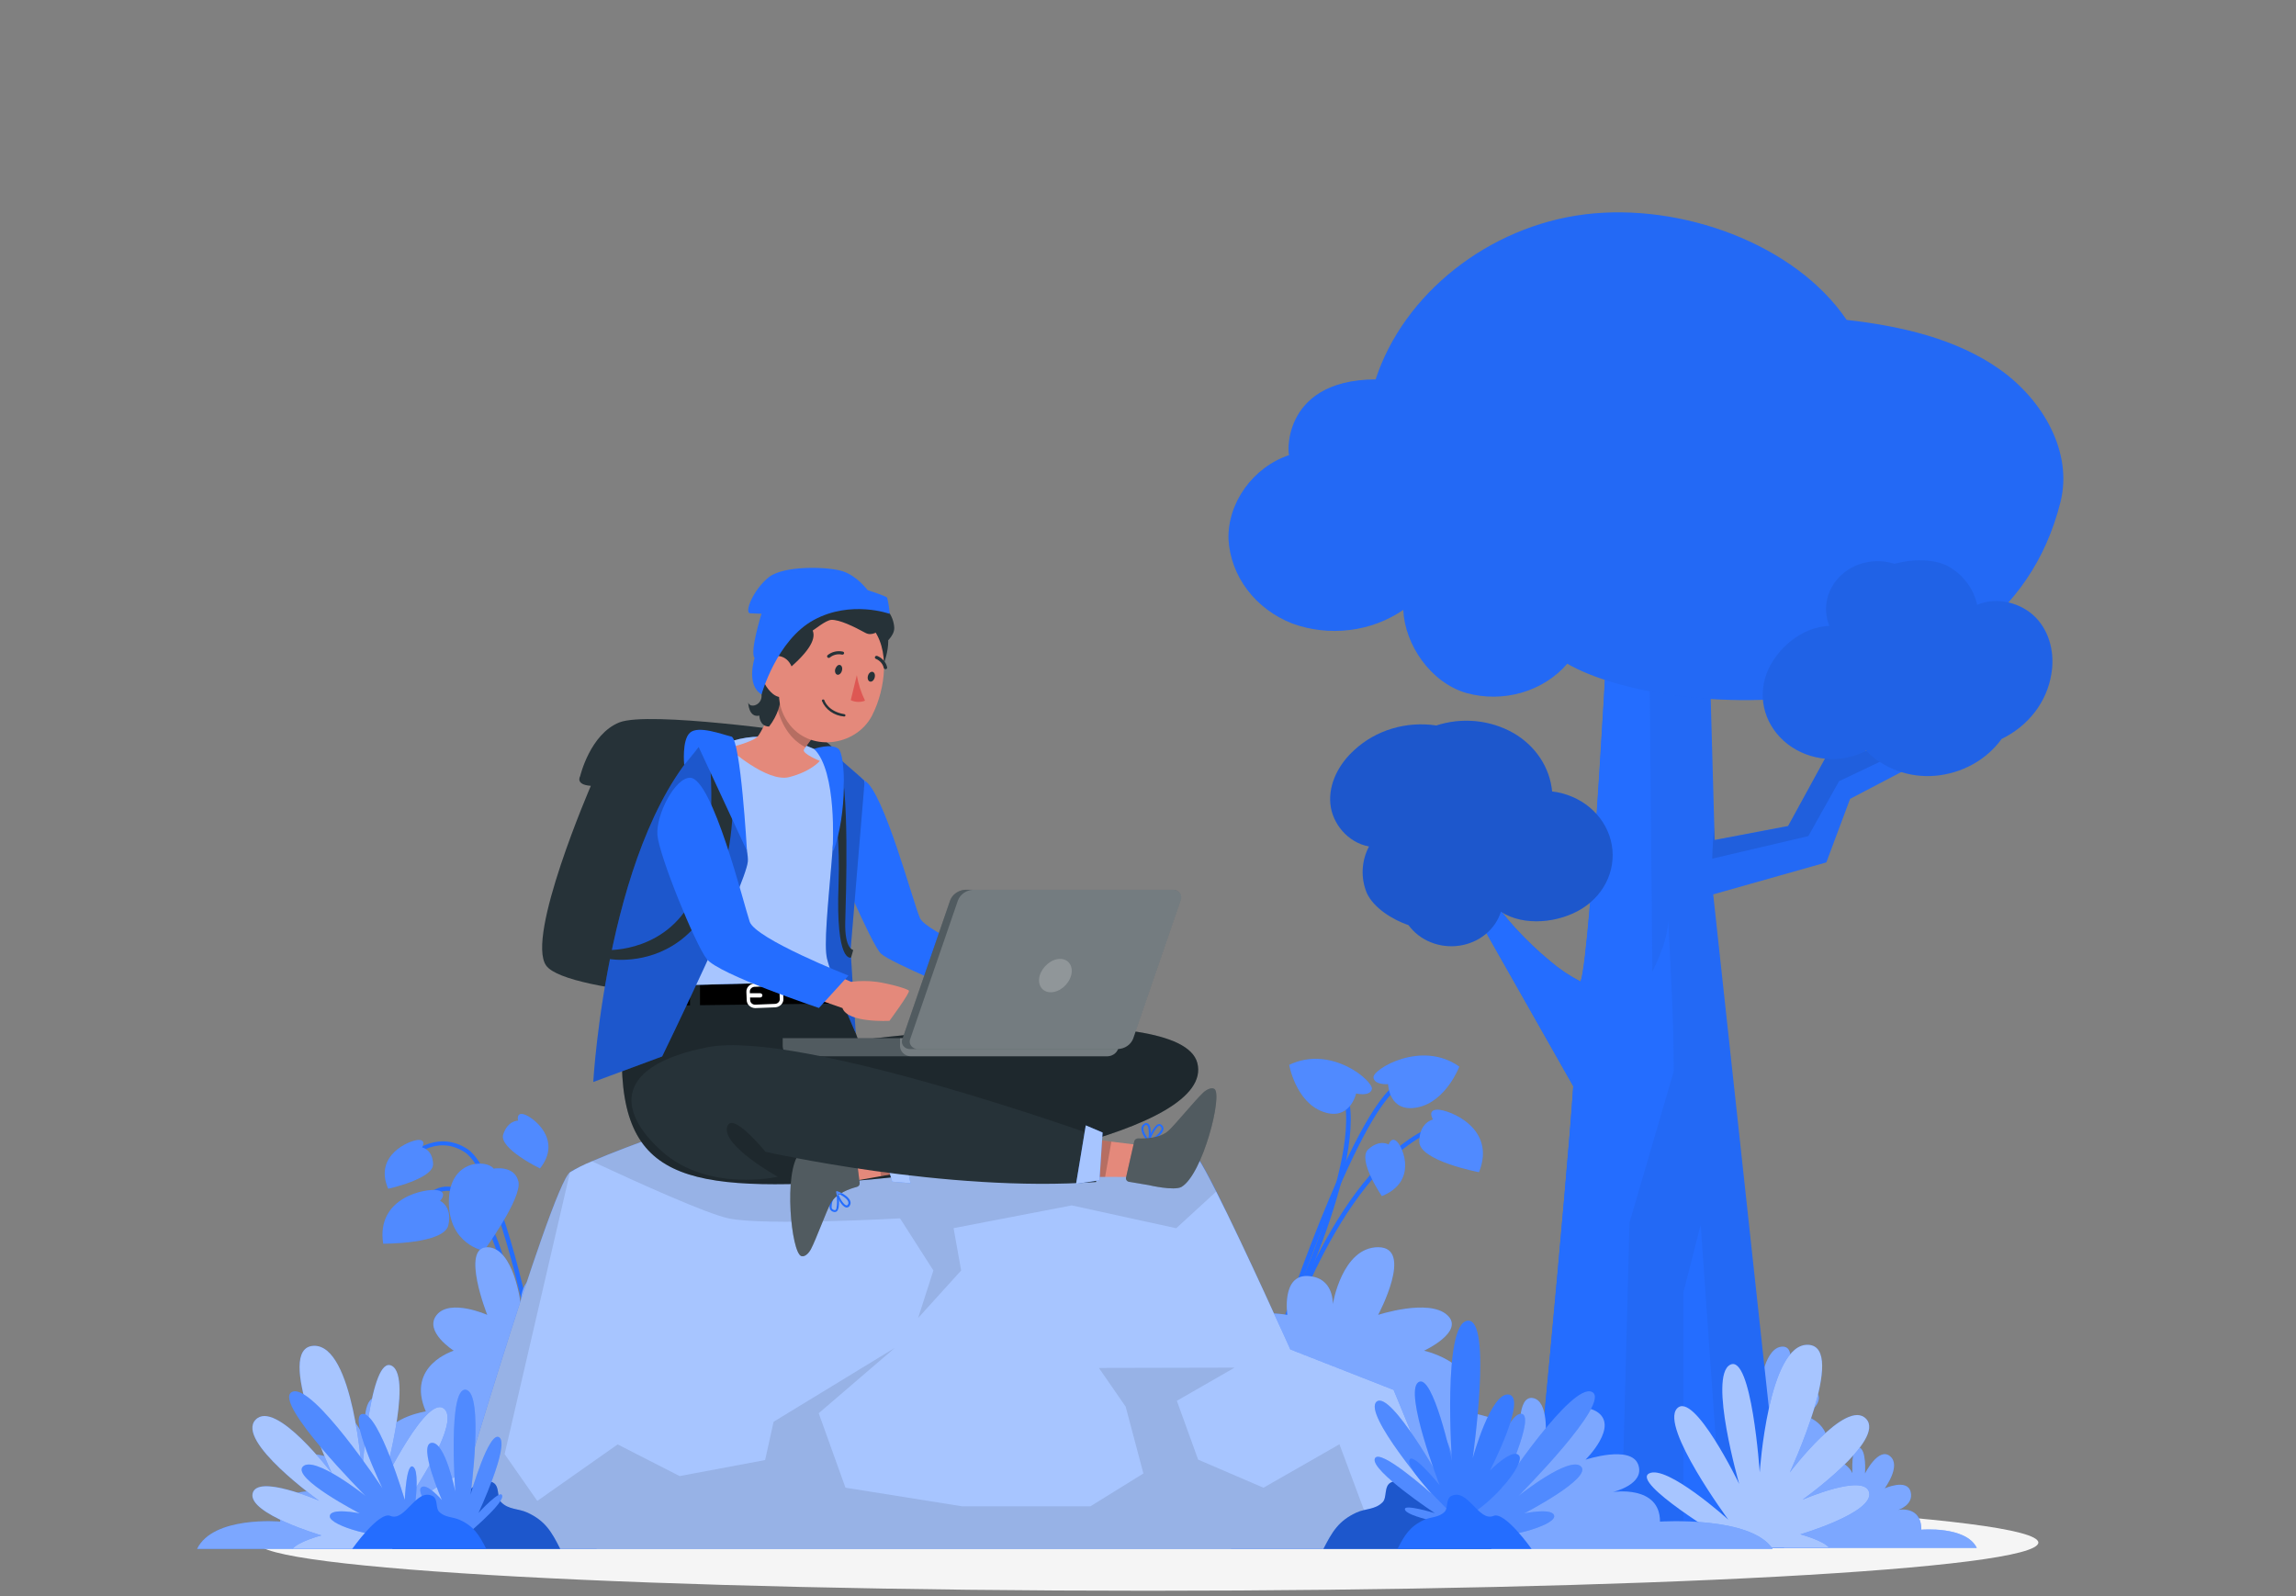 <svg width="315" height="219" viewBox="0 0 315 219" fill="none" xmlns="http://www.w3.org/2000/svg">
<rect x="0" y="0" width="315" height="219" fill="#808080" stroke="none"/>
<path d="M157.5 218.268C224.962 218.268 279.651 215.308 279.651 211.658C279.651 208.008 224.962 205.048 157.5 205.048C90.038 205.048 35.349 208.008 35.349 211.658C35.349 215.308 90.038 218.268 157.5 218.268Z" fill="#F5F5F5"/>
<path d="M234.517 202.176C234.517 202.176 232.47 202.077 232.268 196.921C232.066 191.766 235.67 190.347 238.442 190.983C238.442 190.983 238.039 187.287 239.834 187.427C241.63 187.567 241.51 190.026 241.51 190.026C241.51 190.026 242.14 184.771 244.578 184.771C247.016 184.771 244.578 190.966 244.578 190.966C244.578 190.966 247.974 189.453 249.221 190.966C250.469 192.478 247.665 194.247 247.665 194.247C247.665 194.247 252.075 195.578 250.223 199.806C250.223 199.806 253.291 200.25 254.148 202.141C254.148 202.141 253.902 198.317 255.011 198.574C256.12 198.831 255.868 202.182 255.868 202.182C255.868 202.182 257.707 198.504 259.301 199.8C260.895 201.096 258.57 204.22 258.57 204.22C258.57 204.22 261.639 202.842 262.124 204.67C262.609 206.497 260.41 207.18 260.41 207.18C260.41 207.18 263.598 206.497 263.598 209.89C263.598 209.89 269.734 209.347 271.208 212.395H234.668L234.517 202.176Z" fill="#246DFF"/>
<path opacity="0.4" d="M234.517 202.176C234.517 202.176 232.47 202.077 232.268 196.921C232.066 191.766 235.67 190.347 238.442 190.983C238.442 190.983 238.039 187.287 239.834 187.427C241.63 187.567 241.51 190.026 241.51 190.026C241.51 190.026 242.14 184.771 244.578 184.771C247.016 184.771 244.578 190.966 244.578 190.966C244.578 190.966 247.974 189.453 249.221 190.966C250.469 192.478 247.665 194.247 247.665 194.247C247.665 194.247 252.075 195.578 250.223 199.806C250.223 199.806 253.291 200.25 254.148 202.141C254.148 202.141 253.902 198.317 255.011 198.574C256.12 198.831 255.868 202.182 255.868 202.182C255.868 202.182 257.707 198.504 259.301 199.8C260.895 201.096 258.57 204.22 258.57 204.22C258.57 204.22 261.639 202.842 262.124 204.67C262.609 206.497 260.41 207.18 260.41 207.18C260.41 207.18 263.598 206.497 263.598 209.89C263.598 209.89 269.734 209.347 271.208 212.395H234.668L234.517 202.176Z" fill="white"/>
<path d="M215.845 149.041C214.963 162.471 210.175 212.102 210.175 212.102L244.768 212.4L235.041 122.719L250.564 118.329L253.821 109.611L266.931 102.739L273.338 93.618L270.863 93.034L263.788 101.454L255.535 103.118L259.069 95.358H255.15L245.322 113.33L235.242 115.246L234.323 82.547C224.192 86.933 220.954 79.628 220.954 79.628C220.954 79.628 218.333 130.812 216.859 134.678C215.366 133.908 213.977 132.977 212.72 131.904C209.301 129.084 206.332 125.828 203.9 122.235L203.27 121.271H200.12L215.845 149.041Z" fill="#246DFF"/>
<g opacity="0.2">
<path opacity="0.2" d="M215.844 149.041C214.962 162.471 210.174 212.102 210.174 212.102L244.767 212.4L235.04 122.719L250.563 118.329L253.821 109.611L266.931 102.739L273.338 93.618L270.862 93.034L263.787 101.454L255.534 103.118L259.068 95.358H255.15L245.322 113.33L235.242 115.246L234.322 82.547C224.192 86.933 220.953 79.628 220.953 79.628C220.953 79.628 218.333 130.812 216.858 134.678C215.366 133.908 213.976 132.977 212.719 131.904C209.301 129.084 206.331 125.828 203.899 122.235L203.269 121.271H200.119L215.844 149.041Z" fill="black"/>
</g>
<path opacity="0.1" d="M252.308 107.188L248.094 114.721L234.908 117.815C234.908 117.815 234.952 115.894 235.166 113.43L235.223 115.275L245.303 113.36L255.15 95.388H259.081L255.547 103.148L263.8 101.484L270.875 93.064L271.221 93.14L265.772 100.783L252.308 107.188Z" fill="black"/>
<path d="M233.327 168.054L236.439 212.33L230.951 212.284V177.338L233.327 168.054Z" fill="#246DFF"/>
<path d="M215.843 149.042L200.093 121.301H203.243L203.873 122.264C206.305 125.858 209.274 129.113 212.693 131.933C213.95 133.006 215.339 133.937 216.832 134.707C218.306 130.841 220.927 79.657 220.927 79.657C221.436 80.658 222.176 81.543 223.095 82.25C224.014 82.956 225.089 83.466 226.244 83.745C226.391 100.277 226.54 116.809 226.692 133.341C227.807 131.005 228.777 128.734 228.871 126.287C229.205 133.06 229.653 140.341 229.621 147.027L223.561 167.75L222.389 212.207L210.192 212.102C210.192 212.102 214.961 162.471 215.843 149.042Z" fill="#246DFF"/>
<path d="M176.91 62.426C171.87 64.096 168.386 69.042 168.544 74.011C168.689 76.499 169.585 78.9 171.13 80.94C172.675 82.979 174.806 84.576 177.282 85.549C179.784 86.461 182.495 86.769 185.161 86.443C187.827 86.118 190.36 85.169 192.521 83.686C192.742 88.457 196.257 93.641 201.165 95.084C203.644 95.772 206.289 95.757 208.758 95.041C211.228 94.325 213.411 92.941 215.025 91.067C228.255 98.768 274.56 101.623 282.7 68.826C284.375 62.053 280.306 54.883 274.34 50.673C268.373 46.463 260.788 44.74 253.348 43.894C246.286 33.471 230.624 27.778 217.438 29.413C204.252 31.048 192.578 40.279 188.729 52.056C175.316 52.115 176.715 63.261 176.91 62.426Z" fill="#246DFF"/>
<g opacity="0.2">
<path opacity="0.2" d="M176.91 62.426C171.87 64.096 168.386 69.042 168.544 74.011C168.689 76.499 169.585 78.9 171.13 80.94C172.675 82.979 174.806 84.576 177.282 85.549C179.784 86.461 182.495 86.769 185.161 86.443C187.827 86.118 190.36 85.169 192.521 83.686C192.742 88.457 196.257 93.641 201.165 95.084C203.644 95.772 206.289 95.757 208.758 95.041C211.228 94.325 213.411 92.941 215.025 91.067C228.255 98.768 274.56 101.623 282.7 68.826C284.375 62.053 280.306 54.883 274.34 50.673C268.373 46.463 260.788 44.74 253.348 43.894C246.286 33.471 230.624 27.778 217.438 29.413C204.252 31.048 192.578 40.279 188.729 52.056C175.316 52.115 176.715 63.261 176.91 62.426Z" fill="black"/>
</g>
<path d="M193.247 126.942C194 127.975 195.055 128.789 196.289 129.287C197.522 129.785 198.884 129.947 200.213 129.754C201.542 129.561 202.785 129.021 203.795 128.197C204.805 127.373 205.541 126.3 205.917 125.102C209.067 127.146 213.893 126.644 217.068 124.653C218.669 123.648 219.902 122.215 220.603 120.545C221.304 118.875 221.44 117.046 220.992 115.302C220.544 113.559 219.533 111.983 218.095 110.785C216.657 109.587 214.859 108.823 212.941 108.596C212.789 106.969 212.23 105.397 211.308 104.006C210.386 102.614 209.127 101.441 207.63 100.579C206.062 99.688 204.3 99.133 202.471 98.954C200.642 98.775 198.793 98.977 197.059 99.545C195.03 99.238 192.95 99.384 190.994 99.97C189.037 100.556 187.259 101.565 185.807 102.914C183.684 104.824 182.273 107.533 182.519 110.266C182.764 112.998 184.919 115.62 187.823 116.14C187.304 117.129 187.009 118.208 186.957 119.307C186.905 120.407 187.097 121.505 187.521 122.533C188.459 124.565 190.992 126.165 193.247 126.942Z" fill="#246DFF"/>
<path opacity="0.2" d="M193.247 126.942C194 127.975 195.055 128.789 196.289 129.287C197.522 129.785 198.884 129.947 200.213 129.754C201.542 129.561 202.785 129.021 203.795 128.197C204.805 127.373 205.541 126.3 205.917 125.102C209.067 127.146 213.893 126.644 217.068 124.653C218.669 123.648 219.902 122.215 220.603 120.545C221.304 118.875 221.44 117.046 220.992 115.302C220.544 113.559 219.533 111.983 218.095 110.785C216.657 109.587 214.859 108.823 212.941 108.596C212.789 106.969 212.23 105.397 211.308 104.006C210.386 102.614 209.127 101.441 207.63 100.579C206.062 99.688 204.3 99.133 202.471 98.954C200.642 98.775 198.793 98.977 197.059 99.545C195.03 99.238 192.95 99.384 190.994 99.97C189.037 100.556 187.259 101.565 185.807 102.914C183.684 104.824 182.273 107.533 182.519 110.266C182.764 112.998 184.919 115.62 187.823 116.14C187.304 117.129 187.009 118.208 186.957 119.307C186.905 120.407 187.097 121.505 187.521 122.533C188.459 124.565 190.992 126.165 193.247 126.942Z" fill="black"/>
<path d="M259.912 77.356C258.64 76.949 257.27 76.887 255.961 77.176C254.652 77.465 253.46 78.093 252.522 78.987C251.585 79.882 250.942 81.005 250.669 82.226C250.395 83.447 250.503 84.715 250.978 85.881C247.148 85.992 243.601 89.092 242.354 92.45C241.723 94.142 241.664 95.972 242.183 97.697C242.702 99.421 243.775 100.959 245.26 102.104C246.745 103.249 248.571 103.949 250.495 104.109C252.419 104.269 254.35 103.882 256.031 103.001C257.209 104.216 258.676 105.16 260.317 105.758C261.957 106.356 263.725 106.592 265.481 106.446C267.312 106.284 269.082 105.747 270.661 104.872C272.24 103.997 273.589 102.808 274.61 101.389C276.431 100.508 278.001 99.238 279.188 97.683C280.376 96.129 281.147 94.335 281.439 92.45C281.899 89.746 281.275 86.792 279.303 84.742C277.331 82.693 273.917 81.823 271.258 82.991C271.028 81.915 270.564 80.894 269.894 79.99C269.223 79.086 268.36 78.319 267.358 77.736C265.286 76.597 262.218 76.725 259.912 77.356Z" fill="#246DFF"/>
<path opacity="0.1" d="M259.912 77.356C258.64 76.949 257.27 76.887 255.961 77.176C254.652 77.465 253.46 78.093 252.522 78.987C251.585 79.882 250.942 81.005 250.669 82.226C250.395 83.447 250.503 84.715 250.978 85.881C247.148 85.992 243.601 89.092 242.354 92.45C241.723 94.142 241.664 95.972 242.183 97.697C242.702 99.421 243.775 100.959 245.26 102.104C246.745 103.249 248.571 103.949 250.495 104.109C252.419 104.269 254.35 103.882 256.031 103.001C257.209 104.216 258.676 105.16 260.317 105.758C261.957 106.356 263.725 106.592 265.481 106.446C267.312 106.284 269.082 105.747 270.661 104.872C272.24 103.997 273.589 102.808 274.61 101.389C276.431 100.508 278.001 99.238 279.188 97.683C280.376 96.129 281.147 94.335 281.439 92.45C281.899 89.746 281.275 86.792 279.303 84.742C277.331 82.693 273.917 81.823 271.258 82.991C271.028 81.915 270.564 80.894 269.894 79.99C269.223 79.086 268.36 78.319 267.358 77.736C265.286 76.597 262.218 76.725 259.912 77.356Z" fill="black"/>
<path d="M236.532 211.105C236.532 211.105 223.825 203.473 226.238 202.177C228.651 200.881 237.118 208.512 237.118 208.512C237.118 208.512 227.756 195.818 230.068 193.272C232.38 190.727 238.611 203.619 238.611 203.619C238.611 203.619 234.377 188.882 237.351 187.27C240.324 185.658 241.427 202.037 241.427 202.037C241.427 202.037 242.592 184.286 248.073 184.52C253.554 184.753 245.553 202.037 245.553 202.037C245.553 202.037 253.284 191.766 256.024 194.68C258.765 197.593 247.299 205.774 247.299 205.774C247.299 205.774 255.873 202.043 256.446 204.81C257.019 207.578 246.996 210.527 246.996 210.527C246.996 210.527 250.215 211.385 250.965 212.389H233.842C233.842 212.389 233.565 211.636 236.532 211.105Z" fill="#246DFF"/>
<path opacity="0.6" d="M236.532 211.105C236.532 211.105 223.825 203.473 226.238 202.177C228.651 200.881 237.118 208.512 237.118 208.512C237.118 208.512 227.756 195.818 230.068 193.272C232.38 190.727 238.611 203.619 238.611 203.619C238.611 203.619 234.377 188.882 237.351 187.27C240.324 185.658 241.427 202.037 241.427 202.037C241.427 202.037 242.592 184.286 248.073 184.52C253.554 184.753 245.553 202.037 245.553 202.037C245.553 202.037 253.284 191.766 256.024 194.68C258.765 197.593 247.299 205.774 247.299 205.774C247.299 205.774 255.873 202.043 256.446 204.81C257.019 207.578 246.996 210.527 246.996 210.527C246.996 210.527 250.215 211.385 250.965 212.389H233.842C233.842 212.389 233.565 211.636 236.532 211.105Z" fill="white"/>
<path d="M72.243 181.524C72.199 181.314 67.941 160.836 63.783 158.11C59.744 155.47 56.223 159.096 56.097 159.277L55.624 158.898C55.662 158.851 59.65 154.723 64.142 157.666C68.514 160.521 72.684 180.59 72.861 181.442L72.243 181.524Z" fill="#246DFF"/>
<path d="M70.66 183.212C70.66 183.072 69.085 168.994 64.19 164.673C63.006 163.628 61.847 163.219 60.744 163.458C58.123 164.013 56.504 167.943 56.492 167.984L55.899 167.779C55.969 167.604 57.651 163.517 60.599 162.886C61.922 162.606 63.277 163.061 64.625 164.247C69.665 168.719 71.227 182.569 71.29 183.153L70.66 183.212Z" fill="#246DFF"/>
<path d="M67.725 160.352C67.725 160.352 70.573 159.82 71.121 162.103C71.669 164.386 66.383 171.627 66.383 171.627C66.383 171.627 61.583 170.768 61.583 164.918C61.583 159.067 66.78 159.049 67.725 160.352Z" fill="#246DFF"/>
<path opacity="0.2" d="M67.725 160.352C67.725 160.352 70.573 159.82 71.121 162.103C71.669 164.386 66.383 171.627 66.383 171.627C66.383 171.627 61.583 170.768 61.583 164.918C61.583 159.067 66.78 159.049 67.725 160.352Z" fill="white"/>
<path d="M60.373 164.766C60.373 164.766 61.52 163.598 60.014 163.312C58.509 163.026 51.56 164.223 52.574 170.646C52.574 170.646 60.915 170.71 61.508 168.117C62.1 165.525 60.373 164.766 60.373 164.766Z" fill="#246DFF"/>
<path opacity="0.2" d="M60.373 164.766C60.373 164.766 61.52 163.598 60.014 163.312C58.509 163.026 51.56 164.223 52.574 170.646C52.574 170.646 60.915 170.71 61.508 168.117C62.1 165.525 60.373 164.766 60.373 164.766Z" fill="white"/>
<path d="M71.083 153.76C71.083 153.76 70.762 152.592 71.883 152.896C73.005 153.199 77.27 156.317 74.082 160.323C74.082 160.323 68.412 157.578 69.042 155.652C69.672 153.725 71.083 153.76 71.083 153.76Z" fill="#246DFF"/>
<path opacity="0.2" d="M71.083 153.76C71.083 153.76 70.762 152.592 71.883 152.896C73.005 153.199 77.27 156.317 74.082 160.323C74.082 160.323 68.412 157.578 69.042 155.652C69.672 153.725 71.083 153.76 71.083 153.76Z" fill="white"/>
<path d="M175.883 185.722L175.253 185.564C175.329 185.325 182.599 161.344 195.747 154.886L196.043 155.4C183.154 161.747 175.953 185.482 175.883 185.722Z" fill="#246DFF"/>
<path d="M176.003 183.013L175.43 182.767C175.562 182.516 188.106 157.105 183.784 149.036L184.345 148.779C188.805 157.093 176.526 181.962 176.003 183.013Z" fill="#246DFF"/>
<path d="M175.511 184.851L174.881 184.682C175.31 183.363 185.383 152.352 191.828 148.539L192.168 149.03C185.944 152.726 175.612 184.53 175.511 184.851Z" fill="#246DFF"/>
<path d="M186.051 150.034C186.051 150.034 187.941 150.496 188.212 149.451C188.483 148.405 182.699 143.314 176.872 146.111C176.872 146.111 177.754 151.167 181.483 152.534C185.213 153.9 186.051 150.034 186.051 150.034Z" fill="#246DFF"/>
<path opacity="0.2" d="M186.051 150.034C186.051 150.034 187.941 150.496 188.212 149.451C188.483 148.405 182.699 143.314 176.872 146.111C176.872 146.111 177.754 151.167 181.483 152.534C185.213 153.9 186.051 150.034 186.051 150.034Z" fill="white"/>
<path d="M190.444 148.755C190.444 148.755 188.503 148.907 188.434 147.81C188.365 146.712 195.017 142.654 200.209 146.35C200.209 146.35 198.382 151.184 194.45 151.949C190.519 152.714 190.444 148.755 190.444 148.755Z" fill="#246DFF"/>
<path opacity="0.2" d="M190.444 148.755C190.444 148.755 188.503 148.907 188.434 147.81C188.365 146.712 195.017 142.654 200.209 146.35C200.209 146.35 198.382 151.184 194.45 151.949C190.519 152.714 190.444 148.755 190.444 148.755Z" fill="white"/>
<path d="M196.598 153.608C196.598 153.608 195.741 152.236 197.272 152.26C198.803 152.283 205.349 154.759 202.911 160.837C202.911 160.837 194.721 159.29 194.721 156.645C194.721 154 196.598 153.608 196.598 153.608Z" fill="#246DFF"/>
<path opacity="0.2" d="M196.598 153.608C196.598 153.608 195.741 152.236 197.272 152.26C198.803 152.283 205.349 154.759 202.911 160.837C202.911 160.837 194.721 159.29 194.721 156.645C194.721 154 196.598 153.608 196.598 153.608Z" fill="white"/>
<path d="M190.518 157.041C190.518 157.041 190.877 155.873 191.684 156.667C192.49 157.461 194.5 162.121 189.586 164.118C189.586 164.118 186.152 159.12 187.727 157.695C189.302 156.27 190.518 157.041 190.518 157.041Z" fill="#246DFF"/>
<path opacity="0.2" d="M190.518 157.041C190.518 157.041 190.877 155.873 191.684 156.667C192.49 157.461 194.5 162.121 189.586 164.118C189.586 164.118 186.152 159.12 187.727 157.695C189.302 156.27 190.518 157.041 190.518 157.041Z" fill="white"/>
<path d="M57.916 157.438C57.916 157.438 58.547 156.364 57.368 156.416C56.19 156.469 51.239 158.501 53.261 163.108C53.261 163.108 59.485 161.747 59.416 159.721C59.347 157.695 57.916 157.438 57.916 157.438Z" fill="#246DFF"/>
<path opacity="0.2" d="M57.916 157.438C57.916 157.438 58.547 156.364 57.368 156.416C56.19 156.469 51.239 158.501 53.261 163.108C53.261 163.108 59.485 161.747 59.416 159.721C59.347 157.695 57.916 157.438 57.916 157.438Z" fill="white"/>
<path d="M168.638 197.231C168.638 197.231 164.48 197.079 164.071 189.308C163.661 181.536 171.001 179.463 176.614 180.415C176.614 180.415 175.789 174.879 179.443 175.084C183.097 175.288 182.845 178.984 182.845 178.984C182.845 178.984 184.105 171.137 189.075 171.131C194.046 171.125 189.075 180.415 189.075 180.415C189.075 180.415 195.974 178.149 198.525 180.415C201.077 182.68 195.375 185.331 195.375 185.331C195.375 185.331 204.315 187.322 200.579 193.663C200.579 193.663 206.81 194.329 208.555 197.167C208.555 197.167 208.057 191.439 210.3 191.824C212.543 192.209 212.039 197.231 212.039 197.231C212.039 197.231 215.781 191.713 219.019 193.663C222.257 195.614 217.526 200.285 217.526 200.285C217.526 200.285 223.757 198.218 224.752 200.956C225.748 203.695 221.262 204.722 221.262 204.722C221.262 204.722 227.745 203.695 227.745 208.78C227.745 208.78 240.206 207.963 243.199 212.529H168.89L168.638 197.231Z" fill="#246DFF"/>
<path opacity="0.4" d="M168.638 197.231C168.638 197.231 164.48 197.079 164.071 189.308C163.661 181.536 171.001 179.463 176.614 180.415C176.614 180.415 175.789 174.879 179.443 175.084C183.097 175.288 182.845 178.984 182.845 178.984C182.845 178.984 184.105 171.137 189.075 171.131C194.046 171.125 189.075 180.415 189.075 180.415C189.075 180.415 195.974 178.149 198.525 180.415C201.077 182.68 195.375 185.331 195.375 185.331C195.375 185.331 204.315 187.322 200.579 193.663C200.579 193.663 206.81 194.329 208.555 197.167C208.555 197.167 208.057 191.439 210.3 191.824C212.543 192.209 212.039 197.231 212.039 197.231C212.039 197.231 215.781 191.713 219.019 193.663C222.257 195.614 217.526 200.285 217.526 200.285C217.526 200.285 223.757 198.218 224.752 200.956C225.748 203.695 221.262 204.722 221.262 204.722C221.262 204.722 227.745 203.695 227.745 208.78C227.745 208.78 240.206 207.963 243.199 212.529H168.89L168.638 197.231Z" fill="white"/>
<path d="M81.939 197.231C81.939 197.231 85.007 197.079 85.309 189.307C85.612 181.536 80.212 179.463 76.054 180.415C76.054 180.415 76.684 174.879 73.969 175.084C71.254 175.288 71.449 178.984 71.449 178.984C71.449 178.984 70.529 171.136 66.85 171.131C63.171 171.125 66.85 180.415 66.85 180.415C66.85 180.415 61.766 178.149 59.92 180.415C58.074 182.68 62.257 185.331 62.257 185.331C62.257 185.331 55.661 187.322 58.421 193.663C58.421 193.663 53.822 194.329 52.536 197.167C52.536 197.167 52.902 191.438 51.276 191.824C49.651 192.209 50.017 197.231 50.017 197.231C50.017 197.231 47.263 191.713 44.869 193.663C42.475 195.613 45.972 200.285 45.972 200.285C45.972 200.285 41.379 198.218 40.642 200.956C39.905 203.694 43.219 204.722 43.219 204.722C43.219 204.722 38.437 203.694 38.437 208.78C38.437 208.78 29.245 207.963 27.034 212.529H81.844L81.939 197.231Z" fill="#246DFF"/>
<path opacity="0.4" d="M81.939 197.231C81.939 197.231 85.007 197.079 85.309 189.307C85.612 181.536 80.212 179.463 76.054 180.415C76.054 180.415 76.684 174.879 73.969 175.084C71.254 175.288 71.449 178.984 71.449 178.984C71.449 178.984 70.529 171.136 66.85 171.131C63.171 171.125 66.85 180.415 66.85 180.415C66.85 180.415 61.766 178.149 59.92 180.415C58.074 182.68 62.257 185.331 62.257 185.331C62.257 185.331 55.661 187.322 58.421 193.663C58.421 193.663 53.822 194.329 52.536 197.167C52.536 197.167 52.902 191.438 51.276 191.824C49.651 192.209 50.017 197.231 50.017 197.231C50.017 197.231 47.263 191.713 44.869 193.663C42.475 195.613 45.972 200.285 45.972 200.285C45.972 200.285 41.379 198.218 40.642 200.956C39.905 203.694 43.219 204.722 43.219 204.722C43.219 204.722 38.437 203.694 38.437 208.78C38.437 208.78 29.245 207.963 27.034 212.529H81.844L81.939 197.231Z" fill="white"/>
<path d="M54.582 211.233C54.582 211.233 67.283 203.601 64.889 202.317C62.495 201.032 53.99 208.646 53.99 208.646C53.99 208.646 63.352 195.952 61.04 193.406C58.728 190.861 52.497 203.753 52.497 203.753C52.497 203.753 56.73 189.015 53.757 187.404C50.783 185.792 49.668 202.176 49.668 202.176C49.668 202.176 48.509 184.42 43.022 184.66C37.534 184.899 45.542 202.176 45.542 202.176C45.542 202.176 37.799 191.894 35.052 194.814C32.305 197.733 43.771 205.908 43.771 205.908C43.771 205.908 35.197 202.176 34.649 204.956C34.101 207.735 44.099 210.672 44.099 210.672C44.099 210.672 40.873 211.53 40.13 212.529H57.272C57.272 212.529 57.543 211.77 54.582 211.233Z" fill="#246DFF"/>
<path opacity="0.6" d="M54.582 211.233C54.582 211.233 67.283 203.601 64.889 202.317C62.495 201.032 53.99 208.646 53.99 208.646C53.99 208.646 63.352 195.952 61.04 193.406C58.728 190.861 52.497 203.753 52.497 203.753C52.497 203.753 56.73 189.015 53.757 187.404C50.783 185.792 49.668 202.176 49.668 202.176C49.668 202.176 48.509 184.42 43.022 184.66C37.534 184.899 45.542 202.176 45.542 202.176C45.542 202.176 37.799 191.894 35.052 194.814C32.305 197.733 43.771 205.908 43.771 205.908C43.771 205.908 35.197 202.176 34.649 204.956C34.101 207.735 44.099 210.672 44.099 210.672C44.099 210.672 40.873 211.53 40.13 212.529H57.272C57.272 212.529 57.543 211.77 54.582 211.233Z" fill="white"/>
<path d="M60.94 212.528C60.94 212.528 75.556 162.681 78.215 160.836C80.874 158.991 96.038 153.789 96.038 153.789C96.038 153.789 132.924 159.499 138.468 158.933C144.012 158.366 161.829 155.19 164.386 158.933C166.944 162.675 177.03 185.167 177.03 185.167L191.199 190.708L200.177 212.528H60.94Z" fill="#246DFF"/>
<path opacity="0.6" d="M200.175 212.529H60.945C60.945 212.529 75.492 162.898 78.201 160.843C79.147 160.269 80.144 159.771 81.181 159.354C86.448 157.082 96.024 153.801 96.024 153.801C96.024 153.801 132.91 159.511 138.454 158.945C143.998 158.379 161.815 155.196 164.372 158.945C164.914 159.745 165.803 161.391 166.861 163.493C170.78 171.23 177.029 185.162 177.029 185.162L191.198 190.709L200.175 212.529Z" fill="white"/>
<path opacity="0.1" d="M166.873 163.481L161.374 168.526L147.041 165.391L130.825 168.514L131.864 174.324L125.961 180.84L128.059 174.324L123.479 167.171C123.479 167.171 104.818 168.222 99.948 167.171C96.893 166.512 87.651 162.343 81.212 159.341C86.479 157.07 96.055 153.789 96.055 153.789C96.055 153.789 132.942 159.499 138.486 158.933C144.03 158.366 161.846 155.184 164.404 158.933C164.927 159.733 165.815 161.379 166.873 163.481Z" fill="black"/>
<path opacity="0.1" d="M200.175 212.529H60.945C60.945 212.529 75.492 162.898 78.201 160.842L69.23 199.52L73.716 205.942L84.74 198.188L93.239 202.532L104.97 200.337L106.135 195.082L122.755 184.951L112.322 193.908L115.995 204.126L131.965 206.678H149.605L156.869 202.176L154.437 193.009L150.764 187.696L169.381 187.655L161.456 192.203L164.379 200.279L173.344 204.132L183.764 198.171L188.01 209.545L200.175 212.529Z" fill="black"/>
<path d="M181.566 212.528H204.642C204.642 212.528 200.05 206.012 198.09 206.841C195.539 207.915 193.649 202.012 190.827 203.408C189.831 203.904 190.323 205.48 189.693 206.117C188.659 207.168 187.343 206.964 186.095 207.542C183.645 208.674 182.775 210.169 181.566 212.528Z" fill="#246DFF"/>
<path opacity="0.2" d="M181.566 212.528H204.642C204.642 212.528 200.05 206.012 198.09 206.841C195.539 207.915 193.649 202.012 190.827 203.408C189.831 203.904 190.323 205.48 189.693 206.117C188.659 207.168 187.343 206.964 186.095 207.542C183.645 208.674 182.775 210.169 181.566 212.528Z" fill="black"/>
<path d="M202.123 210.713C202.123 210.713 200.605 202.568 201.651 201.371C202.697 200.174 202.879 205.814 202.879 205.814C202.879 205.814 206.395 194.043 208.644 193.984C210.893 193.926 206.01 204.197 206.01 204.197C206.01 204.197 215.624 189.634 218.415 190.989C221.206 192.344 208.335 205.253 208.335 205.253C208.335 205.253 215.366 199.642 216.916 201.23C218.466 202.819 209.11 207.653 209.11 207.653C209.11 207.653 213.237 206.795 213.23 208.068C213.224 209.341 206.25 211.437 202.123 210.713Z" fill="#246DFF"/>
<path opacity="0.2" d="M202.123 210.713C202.123 210.713 200.605 202.568 201.651 201.371C202.697 200.174 202.879 205.814 202.879 205.814C202.879 205.814 206.395 194.043 208.644 193.984C210.893 193.926 206.01 204.197 206.01 204.197C206.01 204.197 215.624 189.634 218.415 190.989C221.206 192.344 208.335 205.253 208.335 205.253C208.335 205.253 215.366 199.642 216.916 201.23C218.466 202.819 209.11 207.653 209.11 207.653C209.11 207.653 213.237 206.795 213.23 208.068C213.224 209.341 206.25 211.437 202.123 210.713Z" fill="white"/>
<path d="M200.737 209.551C200.737 209.551 193.51 208.336 192.811 207.25C192.112 206.164 196.862 207.624 196.862 207.624C196.862 207.624 188.042 201.785 188.615 200.15C189.189 198.515 196.383 204.944 196.383 204.944C196.383 204.944 186.933 193.943 188.867 192.32C190.802 190.697 197.933 203.566 197.933 203.566C197.933 203.566 195.237 196.938 196.994 196.273C198.752 195.607 200.144 203.688 200.144 203.688C200.144 203.688 200.592 200.489 201.65 200.851C202.708 201.213 202.507 206.795 200.737 209.551Z" fill="#246DFF"/>
<path opacity="0.2" d="M200.737 209.551C200.737 209.551 193.51 208.336 192.811 207.25C192.112 206.164 196.862 207.624 196.862 207.624C196.862 207.624 188.042 201.785 188.615 200.15C189.189 198.515 196.383 204.944 196.383 204.944C196.383 204.944 186.933 193.943 188.867 192.32C190.802 190.697 197.933 203.566 197.933 203.566C197.933 203.566 195.237 196.938 196.994 196.273C198.752 195.607 200.144 203.688 200.144 203.688C200.144 203.688 200.592 200.489 201.65 200.851C202.708 201.213 202.507 206.795 200.737 209.551Z" fill="white"/>
<path d="M200.194 208.658C200.194 208.658 193.214 202.182 193.34 200.483C193.466 198.784 197.511 203.776 197.511 203.776C197.511 203.776 192.59 191.042 194.587 189.658C196.584 188.274 199.199 200.483 199.199 200.483C199.199 200.483 197.876 181.612 201.341 181.215C204.806 180.818 202.047 200.074 202.047 200.074C202.047 200.074 204.567 190.843 207.049 191.357C209.531 191.871 204.403 201.791 204.403 201.791C204.403 201.791 207.553 198.574 208.416 199.73C209.279 200.886 204.428 206.848 200.194 208.658Z" fill="#246DFF"/>
<path opacity="0.1" d="M200.194 208.658C200.194 208.658 193.214 202.182 193.34 200.483C193.466 198.784 197.511 203.776 197.511 203.776C197.511 203.776 192.59 191.042 194.587 189.658C196.584 188.274 199.199 200.483 199.199 200.483C199.199 200.483 197.876 181.612 201.341 181.215C204.806 180.818 202.047 200.074 202.047 200.074C202.047 200.074 204.567 190.843 207.049 191.357C209.531 191.871 204.403 201.791 204.403 201.791C204.403 201.791 207.553 198.574 208.416 199.73C209.279 200.886 204.428 206.848 200.194 208.658Z" fill="white"/>
<path d="M191.734 212.527H210.123C210.123 212.527 206.463 207.337 204.901 207.996C202.872 208.855 201.366 204.149 199.117 205.264C198.324 205.655 198.708 206.91 198.21 207.418C197.385 208.259 196.32 208.096 195.344 208.557C193.41 209.456 192.698 210.647 191.734 212.527Z" fill="#246DFF"/>
<path d="M76.86 212.528H53.802C53.802 212.528 58.401 206.012 60.361 206.841C62.88 207.915 64.77 202.012 67.618 203.408C68.614 203.904 68.128 205.48 68.758 206.117C69.792 207.168 71.108 206.964 72.356 207.542C74.806 208.674 75.676 210.169 76.86 212.528Z" fill="#246DFF"/>
<path opacity="0.2" d="M76.86 212.528H53.802C53.802 212.528 58.401 206.012 60.361 206.841C62.88 207.915 64.77 202.012 67.618 203.408C68.614 203.904 68.128 205.48 68.758 206.117C69.792 207.168 71.108 206.964 72.356 207.542C74.806 208.674 75.676 210.169 76.86 212.528Z" fill="black"/>
<path d="M56.328 210.713C56.328 210.713 57.84 202.567 56.795 201.37C55.749 200.173 55.535 205.814 55.535 205.814C55.535 205.814 52.051 194.043 49.802 194.002C47.553 193.961 52.473 204.214 52.473 204.214C52.473 204.214 42.84 189.634 40.062 190.989C37.283 192.343 50.142 205.253 50.142 205.253C50.142 205.253 43.105 199.642 41.555 201.23C40.005 202.818 49.367 207.653 49.367 207.653C49.367 207.653 45.24 206.795 45.247 208.068C45.253 209.341 52.196 211.437 56.328 210.713Z" fill="#246DFF"/>
<path opacity="0.2" d="M56.328 210.713C56.328 210.713 57.84 202.567 56.795 201.37C55.749 200.173 55.535 205.814 55.535 205.814C55.535 205.814 52.051 194.043 49.802 194.002C47.553 193.961 52.473 204.214 52.473 204.214C52.473 204.214 42.84 189.634 40.062 190.989C37.283 192.343 50.142 205.253 50.142 205.253C50.142 205.253 43.105 199.642 41.555 201.23C40.005 202.818 49.367 207.653 49.367 207.653C49.367 207.653 45.24 206.795 45.247 208.068C45.253 209.341 52.196 211.437 56.328 210.713Z" fill="white"/>
<path d="M63.409 211.098C63.409 211.098 68.909 206.584 68.903 205.317C68.897 204.05 65.646 207.588 65.646 207.588C65.646 207.588 69.93 198.345 68.519 197.236C67.107 196.127 64.556 205.095 64.556 205.095C64.556 205.095 66.446 191.152 63.926 190.691C61.406 190.229 62.464 204.657 62.464 204.657C62.464 204.657 61.059 197.697 59.188 197.978C57.317 198.258 60.631 205.831 60.631 205.831C60.631 205.831 58.457 203.309 57.752 204.132C57.046 204.955 60.36 209.585 63.409 211.098Z" fill="#246DFF"/>
<path opacity="0.2" d="M63.409 211.098C63.409 211.098 68.909 206.584 68.903 205.317C68.897 204.05 65.646 207.588 65.646 207.588C65.646 207.588 69.93 198.345 68.519 197.236C67.107 196.127 64.556 205.095 64.556 205.095C64.556 205.095 66.446 191.152 63.926 190.691C61.406 190.229 62.464 204.657 62.464 204.657C62.464 204.657 61.059 197.697 59.188 197.978C57.317 198.258 60.631 205.831 60.631 205.831C60.631 205.831 58.457 203.309 57.752 204.132C57.046 204.955 60.36 209.585 63.409 211.098Z" fill="white"/>
<path d="M66.717 212.527H48.321C48.321 212.527 51.987 207.337 53.55 207.996C55.578 208.855 57.084 204.149 59.333 205.264C60.127 205.655 59.736 206.91 60.234 207.418C61.059 208.259 62.124 208.096 63.107 208.557C65.06 209.456 65.753 210.647 66.717 212.527Z" fill="#246DFF"/>
<path d="M110.168 100.578C110.168 100.578 88.987 97.519 84.968 99.124C80.948 100.73 79.594 106.505 79.594 106.505C79.594 106.505 78.87 107.673 81.062 107.824C81.062 107.824 72.097 128.523 74.932 132.488C77.767 136.453 106.319 138.041 110.212 136.097C114.105 134.152 123.348 102.055 110.168 100.578Z" fill="#263238"/>
<path d="M122.643 120.326C122.643 120.326 125.447 126.357 126.077 127.198C126.707 128.039 140.661 133.983 140.661 133.983C141.792 133.837 142.939 133.837 144.069 133.983C145.789 134.234 148.158 134.906 148.372 135.151C148.586 135.396 145.783 139.174 145.783 139.174C145.783 139.174 140.207 139.495 139.483 137.451C139.483 137.451 125.503 132.64 123.878 131.379C122.252 130.118 117.729 122.667 117.729 122.667L122.643 120.326Z" fill="#E4897B"/>
<path d="M118.63 107.118C121.251 108.566 125.352 124.156 126.234 126.007C127.116 127.858 137.826 132.36 137.826 132.36L133.076 136.576C133.076 136.576 122.221 132.109 120.873 130.859C119.525 129.61 114.107 116.653 114.107 116.653L118.63 107.118Z" fill="#246DFF"/>
<path d="M117.76 142.747C117.76 142.747 161.936 136.867 164.267 145.848C166.73 155.348 131.261 161.753 110.087 162.425C88.912 163.096 82.789 158.781 86.191 134.503L114.793 134.438L117.76 142.747Z" fill="#263238"/>
<path opacity="0.2" d="M117.76 142.747C117.76 142.747 161.936 136.867 164.267 145.848C166.73 155.348 131.261 161.753 110.087 162.425C88.912 163.096 82.789 158.781 86.191 134.503L114.793 134.438L117.76 142.747Z" fill="black"/>
<path d="M157.659 156.667C157.636 156.683 157.608 156.691 157.58 156.691C157.552 156.691 157.524 156.683 157.501 156.667C157.481 156.654 157.465 156.635 157.458 156.612C157.451 156.59 157.453 156.566 157.464 156.544C157.533 156.328 158.232 154.437 158.944 154.238C159.019 154.222 159.098 154.224 159.172 154.244C159.246 154.265 159.313 154.303 159.366 154.355C159.465 154.431 159.541 154.53 159.585 154.641C159.629 154.753 159.641 154.874 159.618 154.991C159.504 155.344 159.272 155.655 158.957 155.879C158.554 156.181 158.119 156.445 157.659 156.667ZM157.835 156.305C158.496 156.036 159.032 155.558 159.347 154.956C159.366 154.876 159.359 154.793 159.328 154.716C159.296 154.64 159.242 154.573 159.171 154.524C159.151 154.501 159.124 154.485 159.094 154.477C159.063 154.468 159.031 154.469 159.001 154.477C158.941 154.501 158.886 154.532 158.837 154.571C158.394 155.089 158.055 155.676 157.835 156.305Z" fill="#246DFF"/>
<path d="M157.62 156.696C157.597 156.703 157.572 156.703 157.549 156.697C157.525 156.691 157.504 156.679 157.488 156.661C157.419 156.603 156.442 155.459 156.6 154.688C156.643 154.495 156.765 154.326 156.94 154.215C157.014 154.147 157.11 154.105 157.213 154.096C157.317 154.086 157.42 154.11 157.507 154.162C158.017 154.501 157.954 156.031 157.702 156.615V156.673L157.62 156.696ZM157.06 154.448C156.972 154.521 156.913 154.617 156.889 154.723C156.789 155.213 157.28 155.949 157.519 156.299C157.683 155.645 157.633 154.548 157.33 154.378C157.299 154.378 157.236 154.314 157.085 154.413L157.034 154.448H157.06Z" fill="#246DFF"/>
<path d="M142.355 161.478L151.616 161.484L156.058 161.489L156.587 157.151L152.479 156.643L142.437 155.399L142.355 161.478Z" fill="#E4897B"/>
<path d="M155.609 156.632L154.482 161.577C154.468 161.642 154.469 161.709 154.483 161.773C154.498 161.838 154.526 161.899 154.567 161.954C154.607 162.008 154.659 162.054 154.719 162.09C154.779 162.126 154.846 162.15 154.916 162.161L157.575 162.605C157.575 162.605 161.109 163.44 162.105 162.85C165.003 161.133 167.775 150.244 166.616 149.42C166.187 149.128 165.437 149.572 165.066 149.928C163.875 151.055 161.336 154.197 160.328 155.131C159.156 156.217 157.071 156.246 156.158 156.205C156.026 156.201 155.897 156.242 155.795 156.321C155.694 156.4 155.628 156.51 155.609 156.632Z" fill="#263238"/>
<path opacity="0.2" d="M142.355 161.478L151.616 161.484L152.479 156.643L142.437 155.399L142.355 161.478Z" fill="black"/>
<path d="M107.383 142.449V143.535C107.384 143.897 107.535 144.244 107.805 144.505C108.075 144.765 108.443 144.92 108.832 144.937H151.918C152.319 144.924 152.7 144.774 152.988 144.515C153.276 144.256 153.449 143.906 153.474 143.535V142.449H107.383Z" fill="#263238"/>
<path opacity="0.2" d="M107.383 142.449V143.535C107.384 143.897 107.535 144.244 107.805 144.505C108.075 144.765 108.443 144.92 108.832 144.937H151.918C152.319 144.924 152.7 144.774 152.988 144.515C153.276 144.256 153.449 143.906 153.474 143.535V142.449H107.383Z" fill="white"/>
<path opacity="0.2" d="M123.48 142.449V143.535C123.483 143.897 123.635 144.244 123.906 144.505C124.177 144.766 124.545 144.92 124.935 144.937H151.937C152.338 144.924 152.72 144.774 153.007 144.515C153.295 144.256 153.468 143.906 153.493 143.535V142.449H123.48Z" fill="white"/>
<path d="M124.916 143.938H153.379C153.836 143.917 154.277 143.772 154.645 143.521C155.014 143.269 155.294 142.923 155.452 142.525L161.979 123.548C162.055 123.385 162.085 123.205 162.066 123.028C162.047 122.85 161.979 122.68 161.869 122.534C161.76 122.387 161.612 122.269 161.439 122.19C161.266 122.111 161.075 122.074 160.883 122.083H132.419C131.958 122.113 131.517 122.269 131.15 122.529C130.782 122.789 130.505 123.144 130.353 123.548L123.826 142.502C123.75 142.663 123.72 142.84 123.739 143.016C123.758 143.191 123.826 143.359 123.935 143.504C124.045 143.648 124.193 143.764 124.364 143.84C124.536 143.916 124.726 143.95 124.916 143.938Z" fill="#263238"/>
<path opacity="0.2" d="M124.916 143.938H153.379C153.836 143.917 154.277 143.772 154.645 143.521C155.014 143.269 155.294 142.923 155.452 142.525L161.979 123.548C162.055 123.385 162.085 123.205 162.066 123.028C162.047 122.85 161.979 122.68 161.869 122.534C161.76 122.387 161.612 122.269 161.439 122.19C161.266 122.111 161.075 122.074 160.883 122.083H132.419C131.958 122.113 131.517 122.269 131.15 122.529C130.782 122.789 130.505 123.144 130.353 123.548L123.826 142.502C123.75 142.663 123.72 142.84 123.739 143.016C123.758 143.191 123.826 143.359 123.935 143.504C124.045 143.648 124.193 143.764 124.364 143.84C124.536 143.916 124.726 143.95 124.916 143.938Z" fill="white"/>
<path opacity="0.2" d="M126 143.938H153.393C153.85 143.917 154.29 143.772 154.658 143.521C155.027 143.269 155.308 142.923 155.465 142.525L161.992 123.548C162.068 123.385 162.098 123.205 162.079 123.028C162.06 122.85 161.992 122.68 161.883 122.534C161.773 122.387 161.625 122.269 161.452 122.19C161.28 122.111 161.088 122.074 160.896 122.083H133.491C133.03 122.113 132.588 122.269 132.221 122.529C131.854 122.789 131.577 123.144 131.424 123.548L124.898 142.502C124.821 142.664 124.791 142.843 124.811 143.019C124.83 143.196 124.899 143.365 125.01 143.509C125.121 143.654 125.271 143.769 125.444 143.844C125.618 143.92 125.809 143.952 126 143.938Z" fill="white"/>
<path opacity="0.2" d="M142.644 133.86C142.292 135.121 142.972 136.149 144.163 136.149C145.353 136.149 146.594 135.121 146.947 133.86C147.3 132.599 146.62 131.571 145.435 131.571C144.251 131.571 143.01 132.616 142.644 133.86Z" fill="white"/>
<path opacity="0.2" d="M155.609 156.632L154.482 161.577C154.468 161.642 154.469 161.709 154.483 161.773C154.498 161.838 154.526 161.899 154.567 161.954C154.607 162.008 154.659 162.054 154.719 162.09C154.779 162.126 154.846 162.15 154.916 162.161L157.575 162.605C157.575 162.605 161.109 163.44 162.105 162.85C165.003 161.133 167.775 150.244 166.616 149.42C166.187 149.128 165.437 149.572 165.066 149.928C163.875 151.055 161.336 154.197 160.328 155.131C159.156 156.217 157.071 156.246 156.158 156.205C156.026 156.201 155.897 156.242 155.795 156.321C155.694 156.4 155.628 156.51 155.609 156.632Z" fill="white"/>
<path d="M94.664 137.942L85.731 138.047L85.901 135.355L94.664 135.18V137.942Z" fill="black"/>
<path d="M112.291 134.824L114.962 134.771L115.92 137.679L112.291 137.726V134.824Z" fill="black"/>
<path d="M111.151 134.847V137.737L96.037 137.924V135.15L111.151 134.847Z" fill="black"/>
<path d="M102.445 137.235L102.401 136.109C102.384 135.819 102.489 135.535 102.695 135.316C102.901 135.098 103.192 134.963 103.504 134.941L106.238 134.836C106.39 134.83 106.542 134.854 106.684 134.905C106.826 134.957 106.955 135.034 107.063 135.133C107.292 135.344 107.425 135.628 107.435 135.928L107.479 137.049C107.495 137.339 107.388 137.623 107.18 137.841C106.973 138.059 106.683 138.194 106.37 138.216L103.642 138.322H103.592C103.287 138.311 102.998 138.193 102.785 137.991C102.571 137.788 102.45 137.518 102.445 137.235ZM106.351 137.743C106.532 137.727 106.699 137.646 106.817 137.517C106.935 137.389 106.994 137.223 106.981 137.054L106.937 135.933C106.928 135.76 106.849 135.595 106.717 135.472C106.655 135.413 106.58 135.367 106.497 135.337C106.415 135.307 106.326 135.293 106.238 135.297L103.504 135.402C103.322 135.417 103.154 135.498 103.036 135.627C102.918 135.756 102.86 135.922 102.874 136.091L102.918 137.218C102.918 137.303 102.936 137.386 102.971 137.464C103.006 137.542 103.058 137.613 103.123 137.672C103.188 137.731 103.266 137.778 103.35 137.809C103.435 137.841 103.526 137.856 103.617 137.854L106.351 137.743Z" fill="white"/>
<path d="M102.911 136.868H104.284C104.367 136.867 104.446 136.836 104.505 136.781C104.564 136.727 104.597 136.653 104.599 136.576C104.599 136.499 104.566 136.424 104.507 136.369C104.448 136.315 104.368 136.284 104.284 136.284H102.911C102.827 136.284 102.747 136.315 102.688 136.369C102.629 136.424 102.596 136.499 102.596 136.576C102.597 136.653 102.631 136.727 102.69 136.781C102.748 136.836 102.828 136.867 102.911 136.868Z" fill="white"/>
<path d="M118.629 107.117C118.629 107.117 115.183 127.314 116.626 134.561L84.754 135.419C84.754 135.419 88.534 114.556 93.542 106.685C93.542 106.662 101.865 93.781 118.629 107.117Z" fill="#246DFF"/>
<path opacity="0.6" d="M118.629 107.117C118.629 107.117 115.183 127.314 116.626 134.561L84.754 135.419C84.754 135.419 88.534 114.556 93.542 106.685C93.542 106.662 101.865 93.781 118.629 107.117Z" fill="white"/>
<path d="M99.931 102.622C99.931 102.622 105.217 107.409 108.272 106.627C111.328 105.845 112.474 104.402 112.474 104.402C112.474 104.402 110.017 103.404 110.288 102.861C110.32 102.803 110.395 102.692 110.502 102.528C111.416 101.244 114.654 97.145 114.654 97.145L107.724 93.53C107.724 93.53 107.157 94.774 106.464 96.257C105.525 98.231 104.353 100.619 103.944 101.063C103.226 101.845 99.931 102.622 99.931 102.622Z" fill="#E4897B"/>
<path opacity="0.2" d="M106.432 96.257C106.867 98.534 107.938 101.214 110.502 102.528C111.416 101.244 114.654 97.145 114.654 97.145L107.724 93.53C107.724 93.53 107.132 94.774 106.432 96.257Z" fill="black"/>
<path d="M105.039 91.82C104.653 92.953 104.463 94.135 104.479 95.323C104.611 96.771 102.872 97.256 102.652 96.38C102.652 96.38 102.683 98.511 104.176 98.19C104.176 98.19 104.176 99.667 105.512 99.691C106.648 98.238 107.237 96.48 107.188 94.687C106.98 91.878 105.039 91.82 105.039 91.82Z" fill="#263238"/>
<path d="M117.016 84.72C114.748 85.59 115.126 90.471 118.906 94.646C121.218 92.801 122.27 88.538 121.722 86.857C120.84 84.165 118.988 83.966 117.016 84.72Z" fill="#263238"/>
<path d="M120.33 96.602C120.126 97.159 119.887 97.705 119.612 98.236C117.376 102.458 110.943 103.281 108.096 99.106L108.064 99.066C106.174 96.251 106.886 93.629 107.674 89.081C107.846 88.024 108.307 87.025 109.013 86.178C109.718 85.332 110.644 84.667 111.704 84.245C112.764 83.823 113.923 83.658 115.071 83.767C116.219 83.875 117.318 84.253 118.264 84.865C121.975 87.288 121.754 92.719 120.33 96.602Z" fill="#E4897B"/>
<path d="M114.585 91.819C114.496 92.187 114.635 92.526 114.887 92.579C115.139 92.631 115.423 92.38 115.517 91.995C115.612 91.609 115.473 91.288 115.215 91.236C114.956 91.183 114.698 91.481 114.585 91.819Z" fill="#263238"/>
<path d="M119.069 92.771C118.981 93.133 119.119 93.472 119.378 93.524C119.636 93.577 119.913 93.332 120.008 92.94C120.102 92.549 119.957 92.234 119.699 92.181C119.441 92.129 119.145 92.403 119.069 92.771Z" fill="#263238"/>
<path d="M117.552 92.638C117.754 93.848 118.134 95.026 118.68 96.141C118.367 96.263 118.03 96.32 117.692 96.308C117.353 96.296 117.021 96.215 116.72 96.071L117.552 92.638Z" fill="#DE5753"/>
<path d="M113.678 90.272C113.626 90.266 113.578 90.245 113.539 90.213C113.495 90.171 113.471 90.115 113.471 90.056C113.471 89.997 113.495 89.941 113.539 89.898C113.82 89.666 114.158 89.5 114.523 89.414C114.888 89.329 115.27 89.327 115.637 89.408C115.666 89.415 115.693 89.427 115.717 89.443C115.741 89.46 115.761 89.481 115.776 89.505C115.792 89.528 115.802 89.555 115.806 89.582C115.81 89.61 115.808 89.638 115.801 89.665C115.782 89.72 115.74 89.767 115.685 89.795C115.63 89.824 115.565 89.831 115.505 89.817C115.215 89.756 114.913 89.761 114.626 89.831C114.339 89.901 114.074 90.034 113.854 90.219C113.83 90.239 113.802 90.253 113.771 90.262C113.741 90.271 113.709 90.274 113.678 90.272Z" fill="#263238"/>
<path d="M121.433 91.82C121.389 91.808 121.35 91.787 121.318 91.757C121.286 91.727 121.262 91.691 121.25 91.65C121.19 91.381 121.062 91.129 120.877 90.913C120.692 90.698 120.455 90.527 120.185 90.412C120.127 90.392 120.078 90.352 120.051 90.3C120.024 90.247 120.02 90.187 120.041 90.132C120.062 90.077 120.106 90.033 120.162 90.008C120.219 89.983 120.284 89.979 120.343 89.998C120.688 90.136 120.993 90.35 121.231 90.62C121.469 90.89 121.633 91.21 121.71 91.551C121.718 91.579 121.719 91.607 121.715 91.635C121.71 91.664 121.7 91.691 121.684 91.715C121.668 91.74 121.647 91.761 121.623 91.778C121.598 91.795 121.57 91.807 121.54 91.814C121.505 91.822 121.469 91.824 121.433 91.82Z" fill="#263238"/>
<path d="M115.789 98.312C115.12 98.252 114.483 98.019 113.949 97.642C113.415 97.265 113.005 96.757 112.765 96.175C112.753 96.134 112.759 96.091 112.781 96.054C112.804 96.017 112.841 95.989 112.885 95.977C112.93 95.966 112.978 95.971 113.019 95.992C113.06 96.012 113.091 96.047 113.105 96.088C113.105 96.152 113.622 97.635 115.846 97.991C115.891 98 115.931 98.024 115.958 98.058C115.984 98.093 115.996 98.136 115.991 98.178C115.983 98.221 115.957 98.259 115.92 98.284C115.882 98.309 115.835 98.319 115.789 98.312Z" fill="#263238"/>
<path d="M121.281 88.358C121.281 88.358 122.743 87.318 122.686 86.104C122.636 85.336 122.373 84.594 121.922 83.949C121.472 83.303 120.85 82.776 120.116 82.419C118.722 81.672 117.145 81.27 115.535 81.251C109.954 80.948 106.917 82.501 105.959 85.263C105.367 86.244 105.38 88.066 105.909 89.77C105.912 89.78 105.912 89.79 105.909 89.8C106.195 90.773 106.69 91.682 107.364 92.474C110.766 89.741 112.033 87.803 111.497 86.518C111.611 86.489 113.299 85.088 114.049 85.053C115.132 85 117.129 85.952 118.748 86.845C119.637 87.33 120.55 86.553 120.55 86.553L121.281 88.358Z" fill="#263238"/>
<path d="M104.486 92.211C104.521 92.784 104.677 93.345 104.946 93.862C105.215 94.379 105.592 94.842 106.054 95.224C107.314 96.228 108.637 95.352 108.883 93.922C109.11 92.631 108.732 90.547 107.194 90.091C105.657 89.636 104.397 90.792 104.486 92.211Z" fill="#E4897B"/>
<path d="M104.479 95.282C104.479 95.282 106.545 87.838 111.654 85.064C116.764 82.291 122.062 84.229 122.062 84.229C122.007 83.483 121.891 82.741 121.715 82.011C121.564 81.777 119.032 80.971 119.032 80.971C119.032 80.971 117.589 79.004 115.585 78.373C113.582 77.742 107.597 77.561 105.505 79.179C103.414 80.796 102.034 84.089 102.916 84.148C103.798 84.206 104.472 84.206 104.472 84.206C104.472 84.206 102.822 89.49 103.527 90.284C103.534 90.278 102.311 93.957 104.479 95.282Z" fill="#246DFF"/>
<path d="M114.729 163.488C114.746 163.467 114.768 163.451 114.793 163.44C114.819 163.43 114.846 163.426 114.874 163.429C114.899 163.432 114.921 163.443 114.937 163.46C114.954 163.478 114.962 163.5 114.962 163.523C115.013 163.744 115.34 165.718 114.811 166.203C114.753 166.249 114.683 166.281 114.608 166.295C114.533 166.31 114.456 166.306 114.383 166.284C114.257 166.26 114.14 166.206 114.045 166.125C113.949 166.045 113.879 165.943 113.841 165.829C113.765 165.468 113.813 165.094 113.979 164.76C114.182 164.314 114.433 163.887 114.729 163.488ZM114.729 163.89C114.289 164.417 114.066 165.071 114.099 165.736C114.123 165.814 114.17 165.885 114.236 165.939C114.302 165.992 114.384 166.027 114.471 166.039C114.499 166.051 114.53 166.055 114.561 166.049C114.591 166.044 114.619 166.03 114.641 166.01C114.686 165.967 114.72 165.915 114.742 165.858C114.873 165.208 114.875 164.541 114.748 163.89H114.729Z" fill="#246DFF"/>
<path d="M128.829 153.824L120.047 156.527L115.826 157.829L116.802 162.098L120.878 161.379L130.826 159.616L128.829 153.824Z" fill="#E4897B"/>
<path d="M117.942 162.319L117.312 157.298C117.304 157.229 117.282 157.163 117.245 157.103C117.209 157.043 117.16 156.991 117.101 156.949C117.042 156.907 116.974 156.878 116.902 156.861C116.83 156.845 116.755 156.842 116.682 156.854L114.03 157.216C114.03 157.216 110.395 157.461 109.651 158.308C107.484 160.789 108.549 171.936 109.947 172.356C110.458 172.508 111.012 171.866 111.245 171.422C111.988 170.003 113.33 166.278 113.96 165.098C114.704 163.726 116.669 163.084 117.551 162.856C117.675 162.825 117.783 162.753 117.854 162.655C117.926 162.556 117.957 162.437 117.942 162.319Z" fill="#263238"/>
<path d="M114.747 163.452C114.767 163.438 114.792 163.43 114.817 163.43C114.842 163.43 114.866 163.438 114.886 163.452C114.968 163.452 116.411 164.036 116.656 164.813C116.691 164.908 116.703 165.01 116.693 165.111C116.682 165.211 116.648 165.309 116.593 165.396C116.561 165.487 116.497 165.564 116.411 165.616C116.325 165.668 116.223 165.691 116.121 165.683C115.491 165.607 114.785 164.223 114.716 163.604V163.54C114.714 163.524 114.715 163.508 114.721 163.492C114.726 163.477 114.735 163.463 114.747 163.452ZM116.373 165.204C116.411 165.102 116.411 164.991 116.373 164.888C116.222 164.41 115.415 163.972 115.006 163.779C115.188 164.427 115.774 165.356 116.14 165.396C116.177 165.396 116.253 165.396 116.335 165.256L116.366 165.204H116.373Z" fill="#246DFF"/>
<path opacity="0.2" d="M128.828 153.824L120.046 156.527L120.878 161.379L130.825 159.616L128.828 153.824Z" fill="black"/>
<path d="M122.403 162.132L124.91 162.348L123.411 154.32L120.532 155.721L122.403 162.132Z" fill="#246DFF"/>
<path opacity="0.6" d="M122.403 162.132L124.91 162.348L123.411 154.32L120.532 155.721L122.403 162.132Z" fill="white"/>
<path opacity="0.2" d="M117.942 162.319L117.312 157.298C117.304 157.229 117.282 157.163 117.245 157.103C117.209 157.043 117.16 156.991 117.101 156.949C117.042 156.907 116.974 156.878 116.902 156.861C116.83 156.845 116.755 156.842 116.682 156.854L114.03 157.216C114.03 157.216 110.395 157.461 109.651 158.308C107.484 160.789 108.549 171.936 109.947 172.356C110.458 172.508 111.012 171.866 111.245 171.422C111.988 170.003 113.33 166.278 113.96 165.098C114.704 163.726 116.669 163.084 117.551 162.856C117.675 162.825 117.783 162.753 117.854 162.655C117.926 162.556 117.957 162.437 117.942 162.319Z" fill="white"/>
<path d="M150.771 156.013C150.771 156.013 109.669 141.217 97.088 143.687C84.507 146.157 84.438 152.265 90.788 157.958C97.139 163.651 106.702 161.461 106.702 161.461C106.702 161.461 99.211 157.304 99.734 154.735C100.257 152.165 105.02 158.039 105.02 158.039C105.02 158.039 129.855 163.668 150.38 162.185L150.771 156.013Z" fill="#263238"/>
<path d="M151.269 155.395L148.963 154.414L147.634 162.43L150.847 161.946L151.269 155.395Z" fill="#246DFF"/>
<path opacity="0.6" d="M151.269 155.395L148.963 154.414L147.634 162.43L150.847 161.946L151.269 155.395Z" fill="white"/>
<path d="M97.322 101.069C97.322 101.069 102.885 115.082 102.595 118.23C102.305 121.377 90.845 144.954 90.845 144.954L81.395 148.458C81.395 148.458 83.342 113.827 97.322 101.069Z" fill="#246DFF"/>
<path opacity="0.2" d="M97.322 101.069C97.322 101.069 102.885 115.082 102.595 118.23C102.305 121.377 90.845 144.954 90.845 144.954L81.395 148.458C81.395 148.458 83.342 113.827 97.322 101.069Z" fill="black"/>
<path d="M117.401 141.749C117.401 141.749 114.428 135.215 113.477 131.595C112.525 127.975 115.852 109.378 114.062 103.136L118.63 107.118L116.696 130.357L117.401 141.749Z" fill="#246DFF"/>
<path opacity="0.2" d="M117.401 141.749C117.401 141.749 114.428 135.215 113.477 131.595C112.525 127.975 115.852 109.378 114.062 103.136L118.63 107.118L116.696 130.357L117.401 141.749Z" fill="black"/>
<path d="M83.678 131.594C83.678 131.594 103.39 135.098 100.272 101.722L97.065 101.465C97.065 101.465 99.018 114.148 95.421 122.445C91.824 130.742 83.344 130.356 83.344 130.356L83.678 131.594Z" fill="#263238"/>
<path d="M102.483 116.763L95.868 102.528L93.871 104.975C93.871 104.975 93.518 101.524 94.677 100.52C95.836 99.515 99.087 100.771 100.347 101.068C101.607 101.366 102.483 116.763 102.483 116.763Z" fill="#246DFF"/>
<path d="M112.909 103.357C112.909 103.357 115.461 110.364 115.045 121.329C114.629 132.295 116.759 131.384 116.759 131.384L117.061 130.35C117.061 130.35 115.87 130.222 115.965 126.526C116.059 122.83 116.595 107.911 115.045 103.993L112.909 103.357Z" fill="#263238"/>
<path d="M114.243 116.343C114.243 116.343 114.873 105.833 111.685 102.756C111.685 102.756 114.073 101.927 115.043 102.756C116.013 103.585 116.253 111.591 114.35 116.77" fill="#246DFF"/>
<path d="M98.236 120.641C98.236 120.641 101.121 126.847 101.77 127.712C102.419 128.576 116.777 134.718 116.777 134.718C117.941 134.569 119.122 134.569 120.286 134.718C122.056 134.975 124.494 135.664 124.696 135.927C124.898 136.19 122.031 140.067 122.031 140.067C122.031 140.067 116.292 140.394 115.58 138.315C115.58 138.315 101.191 133.364 99.521 132.067C97.852 130.771 93.24 123.052 93.24 123.052L98.236 120.641Z" fill="#E4897B"/>
<path d="M94.664 106.715C97.738 106.715 102.054 124.109 102.854 126.468C103.654 128.827 116.405 133.86 116.405 133.86L112.354 138.304C112.354 138.304 98.57 133.691 96.951 131.571C95.332 129.452 90.424 117.383 90.197 114.592C89.97 111.801 92.61 106.709 94.664 106.715Z" fill="#246DFF"/>
</svg>
